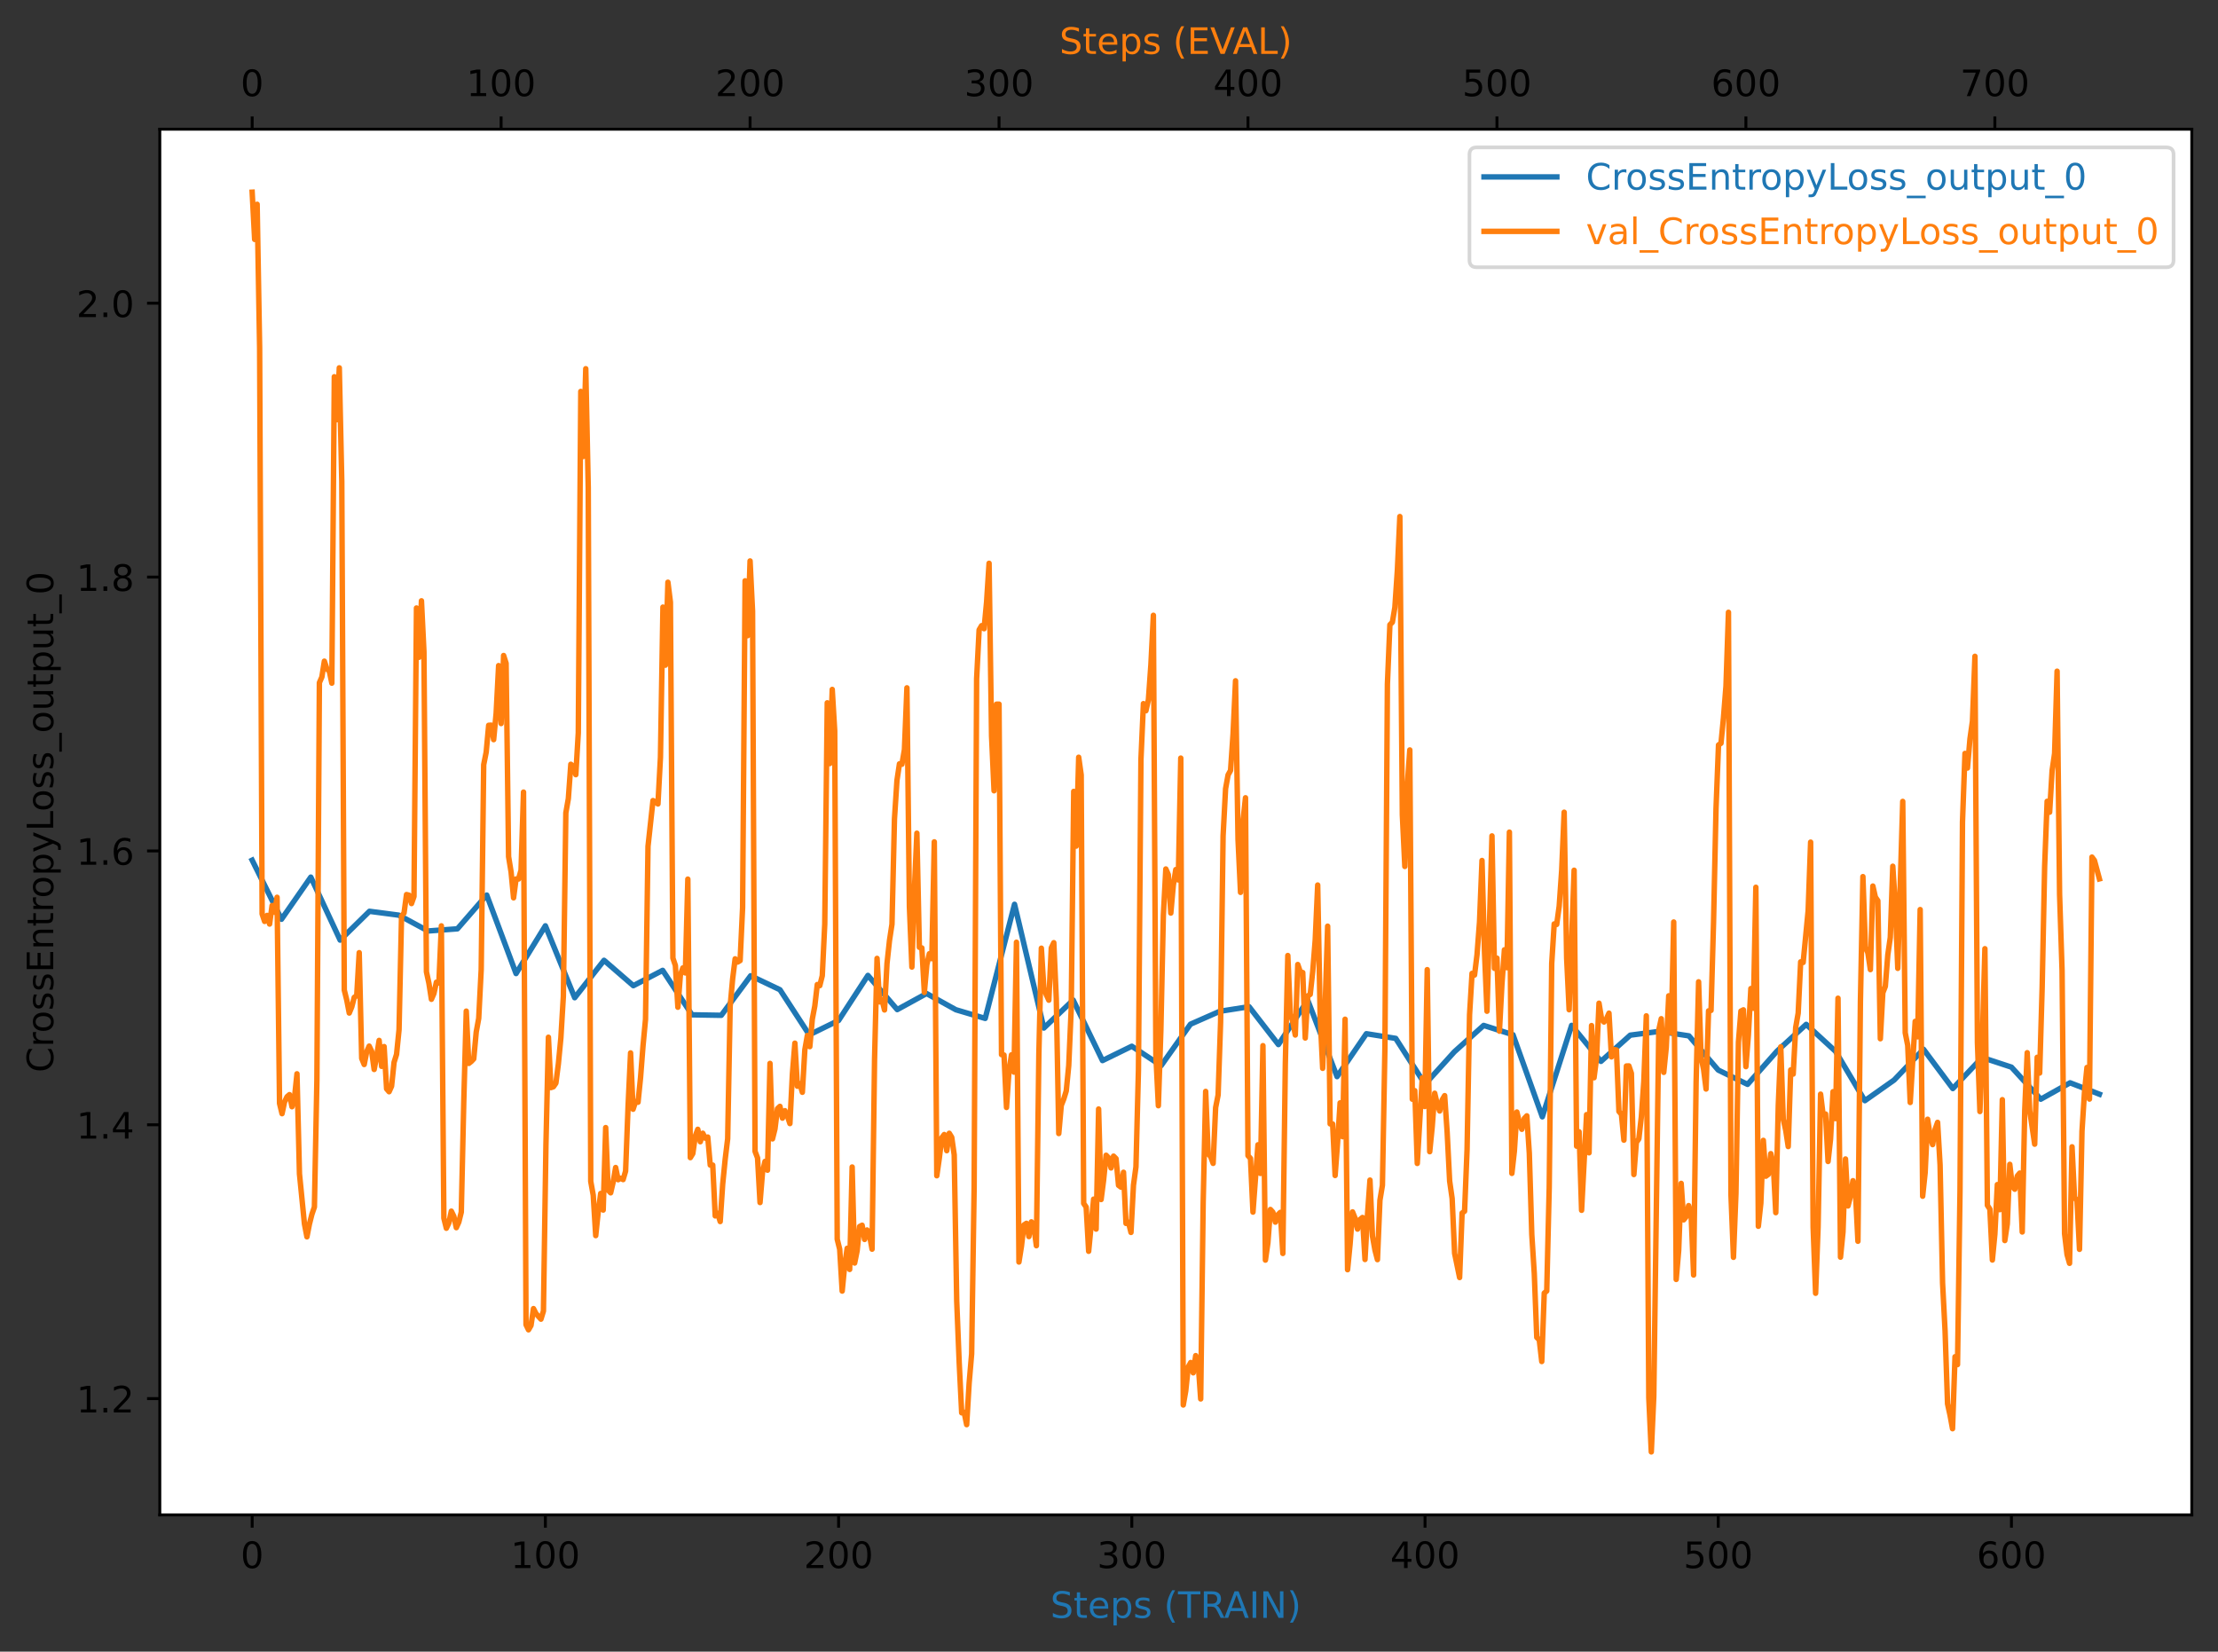 <?xml version="1.0" encoding="utf-8" standalone="no"?>
<!DOCTYPE svg PUBLIC "-//W3C//DTD SVG 1.1//EN"
  "http://www.w3.org/Graphics/SVG/1.1/DTD/svg11.dtd">
<!-- Created with matplotlib (https://matplotlib.org/) -->
<svg height="453.553pt" version="1.1" viewBox="0 0 609.083 453.553" width="609.083pt" xmlns="http://www.w3.org/2000/svg" xmlns:xlink="http://www.w3.org/1999/xlink">
 <rect x="0" y="0" width="609.083" height="453.553" fill="#333333" stroke="none"/>
 <defs>
  <style type="text/css">*{stroke-linecap:butt;stroke-linejoin:round;}</style>
 </defs>
 <g id="figure_1">
  <g id="patch_1">
   <path d="M 0 453.553 
L 609.083 453.553 
L 609.083 0 
L 0 0 
z
" style="fill:none;"/>
  </g>
  <g id="axes_1">
   <g id="patch_2">
    <path d="M 43.883 415.997 
L 601.883 415.997 
L 601.883 35.477 
L 43.883 35.477 
z
" style="fill:#ffffff;"/>
   </g>
   <g id="matplotlib.axis_1">
    <g id="ytick_1"/>
    <g id="ytick_2"/>
    <g id="ytick_3"/>
    <g id="ytick_4"/>
    <g id="ytick_5"/>
   </g>
   <g id="matplotlib.axis_2">
    <g id="xtick_1">
     <g id="line2d_1">
      <defs>
       <path d="M 0 0 
L 0 -3.5 
" id="m3ac4cbdebc" style="stroke:#000000;stroke-width:0.8;"/>
      </defs>
      <g>
       <use style="stroke:#000000;stroke-width:0.8;" x="69.246" xlink:href="#m3ac4cbdebc" y="35.477"/>
      </g>
     </g>
     <g id="text_1">
      <!-- 0 -->
      <g transform="translate(66.065 26.397)scale(0.1 -0.1)">
       <defs>
        <path d="M 31.781 66.406 
Q 24.172 66.406 20.328 58.906 
Q 16.5 51.422 16.5 36.375 
Q 16.5 21.391 20.328 13.891 
Q 24.172 6.391 31.781 6.391 
Q 39.453 6.391 43.281 13.891 
Q 47.125 21.391 47.125 36.375 
Q 47.125 51.422 43.281 58.906 
Q 39.453 66.406 31.781 66.406 
z
M 31.781 74.219 
Q 44.047 74.219 50.516 64.516 
Q 56.984 54.828 56.984 36.375 
Q 56.984 17.969 50.516 8.266 
Q 44.047 -1.422 31.781 -1.422 
Q 19.531 -1.422 13.062 8.266 
Q 6.594 17.969 6.594 36.375 
Q 6.594 54.828 13.062 64.516 
Q 19.531 74.219 31.781 74.219 
z
" id="DejaVuSans-48"/>
       </defs>
       <use xlink:href="#DejaVuSans-48"/>
      </g>
     </g>
    </g>
    <g id="xtick_2">
     <g id="line2d_2">
      <g>
       <use style="stroke:#000000;stroke-width:0.8;" x="137.612" xlink:href="#m3ac4cbdebc" y="35.477"/>
      </g>
     </g>
     <g id="text_2">
      <!-- 100 -->
      <g transform="translate(128.068 26.397)scale(0.1 -0.1)">
       <defs>
        <path d="M 12.406 8.297 
L 28.516 8.297 
L 28.516 63.922 
L 10.984 60.406 
L 10.984 69.391 
L 28.422 72.906 
L 38.281 72.906 
L 38.281 8.297 
L 54.391 8.297 
L 54.391 0 
L 12.406 0 
z
" id="DejaVuSans-49"/>
       </defs>
       <use xlink:href="#DejaVuSans-49"/>
       <use x="63.623" xlink:href="#DejaVuSans-48"/>
       <use x="127.246" xlink:href="#DejaVuSans-48"/>
      </g>
     </g>
    </g>
    <g id="xtick_3">
     <g id="line2d_3">
      <g>
       <use style="stroke:#000000;stroke-width:0.8;" x="205.978" xlink:href="#m3ac4cbdebc" y="35.477"/>
      </g>
     </g>
     <g id="text_3">
      <!-- 200 -->
      <g transform="translate(196.434 26.397)scale(0.1 -0.1)">
       <defs>
        <path d="M 19.188 8.297 
L 53.609 8.297 
L 53.609 0 
L 7.328 0 
L 7.328 8.297 
Q 12.938 14.109 22.625 23.891 
Q 32.328 33.688 34.812 36.531 
Q 39.547 41.844 41.422 45.531 
Q 43.312 49.219 43.312 52.781 
Q 43.312 58.594 39.234 62.25 
Q 35.156 65.922 28.609 65.922 
Q 23.969 65.922 18.812 64.312 
Q 13.672 62.703 7.812 59.422 
L 7.812 69.391 
Q 13.766 71.781 18.938 73 
Q 24.125 74.219 28.422 74.219 
Q 39.75 74.219 46.484 68.547 
Q 53.219 62.891 53.219 53.422 
Q 53.219 48.922 51.531 44.891 
Q 49.859 40.875 45.406 35.406 
Q 44.188 33.984 37.641 27.219 
Q 31.109 20.453 19.188 8.297 
z
" id="DejaVuSans-50"/>
       </defs>
       <use xlink:href="#DejaVuSans-50"/>
       <use x="63.623" xlink:href="#DejaVuSans-48"/>
       <use x="127.246" xlink:href="#DejaVuSans-48"/>
      </g>
     </g>
    </g>
    <g id="xtick_4">
     <g id="line2d_4">
      <g>
       <use style="stroke:#000000;stroke-width:0.8;" x="274.343" xlink:href="#m3ac4cbdebc" y="35.477"/>
      </g>
     </g>
     <g id="text_4">
      <!-- 300 -->
      <g transform="translate(264.799 26.397)scale(0.1 -0.1)">
       <defs>
        <path d="M 40.578 39.312 
Q 47.656 37.797 51.625 33 
Q 55.609 28.219 55.609 21.188 
Q 55.609 10.406 48.188 4.484 
Q 40.766 -1.422 27.094 -1.422 
Q 22.516 -1.422 17.656 -0.516 
Q 12.797 0.391 7.625 2.203 
L 7.625 11.719 
Q 11.719 9.328 16.594 8.109 
Q 21.484 6.891 26.812 6.891 
Q 36.078 6.891 40.938 10.547 
Q 45.797 14.203 45.797 21.188 
Q 45.797 27.641 41.281 31.266 
Q 36.766 34.906 28.719 34.906 
L 20.219 34.906 
L 20.219 43.016 
L 29.109 43.016 
Q 36.375 43.016 40.234 45.922 
Q 44.094 48.828 44.094 54.297 
Q 44.094 59.906 40.109 62.906 
Q 36.141 65.922 28.719 65.922 
Q 24.656 65.922 20.016 65.031 
Q 15.375 64.156 9.812 62.312 
L 9.812 71.094 
Q 15.438 72.656 20.344 73.438 
Q 25.25 74.219 29.594 74.219 
Q 40.828 74.219 47.359 69.109 
Q 53.906 64.016 53.906 55.328 
Q 53.906 49.266 50.438 45.094 
Q 46.969 40.922 40.578 39.312 
z
" id="DejaVuSans-51"/>
       </defs>
       <use xlink:href="#DejaVuSans-51"/>
       <use x="63.623" xlink:href="#DejaVuSans-48"/>
       <use x="127.246" xlink:href="#DejaVuSans-48"/>
      </g>
     </g>
    </g>
    <g id="xtick_5">
     <g id="line2d_5">
      <g>
       <use style="stroke:#000000;stroke-width:0.8;" x="342.709" xlink:href="#m3ac4cbdebc" y="35.477"/>
      </g>
     </g>
     <g id="text_5">
      <!-- 400 -->
      <g transform="translate(333.165 26.397)scale(0.1 -0.1)">
       <defs>
        <path d="M 37.797 64.312 
L 12.891 25.391 
L 37.797 25.391 
z
M 35.203 72.906 
L 47.609 72.906 
L 47.609 25.391 
L 58.016 25.391 
L 58.016 17.188 
L 47.609 17.188 
L 47.609 0 
L 37.797 0 
L 37.797 17.188 
L 4.891 17.188 
L 4.891 26.703 
z
" id="DejaVuSans-52"/>
       </defs>
       <use xlink:href="#DejaVuSans-52"/>
       <use x="63.623" xlink:href="#DejaVuSans-48"/>
       <use x="127.246" xlink:href="#DejaVuSans-48"/>
      </g>
     </g>
    </g>
    <g id="xtick_6">
     <g id="line2d_6">
      <g>
       <use style="stroke:#000000;stroke-width:0.8;" x="411.074" xlink:href="#m3ac4cbdebc" y="35.477"/>
      </g>
     </g>
     <g id="text_6">
      <!-- 500 -->
      <g transform="translate(401.531 26.397)scale(0.1 -0.1)">
       <defs>
        <path d="M 10.797 72.906 
L 49.516 72.906 
L 49.516 64.594 
L 19.828 64.594 
L 19.828 46.734 
Q 21.969 47.469 24.109 47.828 
Q 26.266 48.188 28.422 48.188 
Q 40.625 48.188 47.75 41.5 
Q 54.891 34.812 54.891 23.391 
Q 54.891 11.625 47.562 5.094 
Q 40.234 -1.422 26.906 -1.422 
Q 22.312 -1.422 17.547 -0.641 
Q 12.797 0.141 7.719 1.703 
L 7.719 11.625 
Q 12.109 9.234 16.797 8.062 
Q 21.484 6.891 26.703 6.891 
Q 35.156 6.891 40.078 11.328 
Q 45.016 15.766 45.016 23.391 
Q 45.016 31 40.078 35.438 
Q 35.156 39.891 26.703 39.891 
Q 22.75 39.891 18.812 39.016 
Q 14.891 38.141 10.797 36.281 
z
" id="DejaVuSans-53"/>
       </defs>
       <use xlink:href="#DejaVuSans-53"/>
       <use x="63.623" xlink:href="#DejaVuSans-48"/>
       <use x="127.246" xlink:href="#DejaVuSans-48"/>
      </g>
     </g>
    </g>
    <g id="xtick_7">
     <g id="line2d_7">
      <g>
       <use style="stroke:#000000;stroke-width:0.8;" x="479.44" xlink:href="#m3ac4cbdebc" y="35.477"/>
      </g>
     </g>
     <g id="text_7">
      <!-- 600 -->
      <g transform="translate(469.896 26.397)scale(0.1 -0.1)">
       <defs>
        <path d="M 33.016 40.375 
Q 26.375 40.375 22.484 35.828 
Q 18.609 31.297 18.609 23.391 
Q 18.609 15.531 22.484 10.953 
Q 26.375 6.391 33.016 6.391 
Q 39.656 6.391 43.531 10.953 
Q 47.406 15.531 47.406 23.391 
Q 47.406 31.297 43.531 35.828 
Q 39.656 40.375 33.016 40.375 
z
M 52.594 71.297 
L 52.594 62.312 
Q 48.875 64.062 45.094 64.984 
Q 41.312 65.922 37.594 65.922 
Q 27.828 65.922 22.672 59.328 
Q 17.531 52.734 16.797 39.406 
Q 19.672 43.656 24.016 45.922 
Q 28.375 48.188 33.594 48.188 
Q 44.578 48.188 50.953 41.516 
Q 57.328 34.859 57.328 23.391 
Q 57.328 12.156 50.688 5.359 
Q 44.047 -1.422 33.016 -1.422 
Q 20.359 -1.422 13.672 8.266 
Q 6.984 17.969 6.984 36.375 
Q 6.984 53.656 15.188 63.938 
Q 23.391 74.219 37.203 74.219 
Q 40.922 74.219 44.703 73.484 
Q 48.484 72.75 52.594 71.297 
z
" id="DejaVuSans-54"/>
       </defs>
       <use xlink:href="#DejaVuSans-54"/>
       <use x="63.623" xlink:href="#DejaVuSans-48"/>
       <use x="127.246" xlink:href="#DejaVuSans-48"/>
      </g>
     </g>
    </g>
    <g id="xtick_8">
     <g id="line2d_8">
      <g>
       <use style="stroke:#000000;stroke-width:0.8;" x="547.806" xlink:href="#m3ac4cbdebc" y="35.477"/>
      </g>
     </g>
     <g id="text_8">
      <!-- 700 -->
      <g transform="translate(538.262 26.397)scale(0.1 -0.1)">
       <defs>
        <path d="M 8.203 72.906 
L 55.078 72.906 
L 55.078 68.703 
L 28.609 0 
L 18.312 0 
L 43.219 64.594 
L 8.203 64.594 
z
" id="DejaVuSans-55"/>
       </defs>
       <use xlink:href="#DejaVuSans-55"/>
       <use x="63.623" xlink:href="#DejaVuSans-48"/>
       <use x="127.246" xlink:href="#DejaVuSans-48"/>
      </g>
     </g>
    </g>
    <g id="text_9">
     <!-- Steps (EVAL) -->
     <g style="fill:#ff7f0e;" transform="translate(290.935 14.798)scale(0.1 -0.1)">
      <defs>
       <path d="M 53.516 70.516 
L 53.516 60.891 
Q 47.906 63.578 42.922 64.891 
Q 37.938 66.219 33.297 66.219 
Q 25.25 66.219 20.875 63.094 
Q 16.5 59.969 16.5 54.203 
Q 16.5 49.359 19.406 46.891 
Q 22.312 44.438 30.422 42.922 
L 36.375 41.703 
Q 47.406 39.594 52.656 34.297 
Q 57.906 29 57.906 20.125 
Q 57.906 9.516 50.797 4.047 
Q 43.703 -1.422 29.984 -1.422 
Q 24.812 -1.422 18.969 -0.25 
Q 13.141 0.922 6.891 3.219 
L 6.891 13.375 
Q 12.891 10.016 18.656 8.297 
Q 24.422 6.594 29.984 6.594 
Q 38.422 6.594 43.016 9.906 
Q 47.609 13.234 47.609 19.391 
Q 47.609 24.75 44.312 27.781 
Q 41.016 30.812 33.5 32.328 
L 27.484 33.5 
Q 16.453 35.688 11.516 40.375 
Q 6.594 45.062 6.594 53.422 
Q 6.594 63.094 13.406 68.656 
Q 20.219 74.219 32.172 74.219 
Q 37.312 74.219 42.625 73.281 
Q 47.953 72.359 53.516 70.516 
z
" id="DejaVuSans-83"/>
       <path d="M 18.312 70.219 
L 18.312 54.688 
L 36.812 54.688 
L 36.812 47.703 
L 18.312 47.703 
L 18.312 18.016 
Q 18.312 11.328 20.141 9.422 
Q 21.969 7.516 27.594 7.516 
L 36.812 7.516 
L 36.812 0 
L 27.594 0 
Q 17.188 0 13.234 3.875 
Q 9.281 7.766 9.281 18.016 
L 9.281 47.703 
L 2.688 47.703 
L 2.688 54.688 
L 9.281 54.688 
L 9.281 70.219 
z
" id="DejaVuSans-116"/>
       <path d="M 56.203 29.594 
L 56.203 25.203 
L 14.891 25.203 
Q 15.484 15.922 20.484 11.062 
Q 25.484 6.203 34.422 6.203 
Q 39.594 6.203 44.453 7.469 
Q 49.312 8.734 54.109 11.281 
L 54.109 2.781 
Q 49.266 0.734 44.188 -0.344 
Q 39.109 -1.422 33.891 -1.422 
Q 20.797 -1.422 13.156 6.188 
Q 5.516 13.812 5.516 26.812 
Q 5.516 40.234 12.766 48.109 
Q 20.016 56 32.328 56 
Q 43.359 56 49.781 48.891 
Q 56.203 41.797 56.203 29.594 
z
M 47.219 32.234 
Q 47.125 39.594 43.094 43.984 
Q 39.062 48.391 32.422 48.391 
Q 24.906 48.391 20.391 44.141 
Q 15.875 39.891 15.188 32.172 
z
" id="DejaVuSans-101"/>
       <path d="M 18.109 8.203 
L 18.109 -20.797 
L 9.078 -20.797 
L 9.078 54.688 
L 18.109 54.688 
L 18.109 46.391 
Q 20.953 51.266 25.266 53.625 
Q 29.594 56 35.594 56 
Q 45.562 56 51.781 48.094 
Q 58.016 40.188 58.016 27.297 
Q 58.016 14.406 51.781 6.484 
Q 45.562 -1.422 35.594 -1.422 
Q 29.594 -1.422 25.266 0.953 
Q 20.953 3.328 18.109 8.203 
z
M 48.688 27.297 
Q 48.688 37.203 44.609 42.844 
Q 40.531 48.484 33.406 48.484 
Q 26.266 48.484 22.188 42.844 
Q 18.109 37.203 18.109 27.297 
Q 18.109 17.391 22.188 11.75 
Q 26.266 6.109 33.406 6.109 
Q 40.531 6.109 44.609 11.75 
Q 48.688 17.391 48.688 27.297 
z
" id="DejaVuSans-112"/>
       <path d="M 44.281 53.078 
L 44.281 44.578 
Q 40.484 46.531 36.375 47.5 
Q 32.281 48.484 27.875 48.484 
Q 21.188 48.484 17.844 46.438 
Q 14.5 44.391 14.5 40.281 
Q 14.5 37.156 16.891 35.375 
Q 19.281 33.594 26.516 31.984 
L 29.594 31.297 
Q 39.156 29.25 43.188 25.516 
Q 47.219 21.781 47.219 15.094 
Q 47.219 7.469 41.188 3.016 
Q 35.156 -1.422 24.609 -1.422 
Q 20.219 -1.422 15.453 -0.562 
Q 10.688 0.297 5.422 2 
L 5.422 11.281 
Q 10.406 8.688 15.234 7.391 
Q 20.062 6.109 24.812 6.109 
Q 31.156 6.109 34.562 8.281 
Q 37.984 10.453 37.984 14.406 
Q 37.984 18.062 35.516 20.016 
Q 33.062 21.969 24.703 23.781 
L 21.578 24.516 
Q 13.234 26.266 9.516 29.906 
Q 5.812 33.547 5.812 39.891 
Q 5.812 47.609 11.281 51.797 
Q 16.75 56 26.812 56 
Q 31.781 56 36.172 55.266 
Q 40.578 54.547 44.281 53.078 
z
" id="DejaVuSans-115"/>
       <path id="DejaVuSans-32"/>
       <path d="M 31 75.875 
Q 24.469 64.656 21.281 53.656 
Q 18.109 42.672 18.109 31.391 
Q 18.109 20.125 21.312 9.062 
Q 24.516 -2 31 -13.188 
L 23.188 -13.188 
Q 15.875 -1.703 12.234 9.375 
Q 8.594 20.453 8.594 31.391 
Q 8.594 42.281 12.203 53.312 
Q 15.828 64.359 23.188 75.875 
z
" id="DejaVuSans-40"/>
       <path d="M 9.812 72.906 
L 55.906 72.906 
L 55.906 64.594 
L 19.672 64.594 
L 19.672 43.016 
L 54.391 43.016 
L 54.391 34.719 
L 19.672 34.719 
L 19.672 8.297 
L 56.781 8.297 
L 56.781 0 
L 9.812 0 
z
" id="DejaVuSans-69"/>
       <path d="M 28.609 0 
L 0.781 72.906 
L 11.078 72.906 
L 34.188 11.531 
L 57.328 72.906 
L 67.578 72.906 
L 39.797 0 
z
" id="DejaVuSans-86"/>
       <path d="M 34.188 63.188 
L 20.797 26.906 
L 47.609 26.906 
z
M 28.609 72.906 
L 39.797 72.906 
L 67.578 0 
L 57.328 0 
L 50.688 18.703 
L 17.828 18.703 
L 11.188 0 
L 0.781 0 
z
" id="DejaVuSans-65"/>
       <path d="M 9.812 72.906 
L 19.672 72.906 
L 19.672 8.297 
L 55.172 8.297 
L 55.172 0 
L 9.812 0 
z
" id="DejaVuSans-76"/>
       <path d="M 8.016 75.875 
L 15.828 75.875 
Q 23.141 64.359 26.781 53.312 
Q 30.422 42.281 30.422 31.391 
Q 30.422 20.453 26.781 9.375 
Q 23.141 -1.703 15.828 -13.188 
L 8.016 -13.188 
Q 14.5 -2 17.703 9.062 
Q 20.906 20.125 20.906 31.391 
Q 20.906 42.672 17.703 53.656 
Q 14.5 64.656 8.016 75.875 
z
" id="DejaVuSans-41"/>
      </defs>
      <use xlink:href="#DejaVuSans-83"/>
      <use x="63.477" xlink:href="#DejaVuSans-116"/>
      <use x="102.686" xlink:href="#DejaVuSans-101"/>
      <use x="164.209" xlink:href="#DejaVuSans-112"/>
      <use x="227.686" xlink:href="#DejaVuSans-115"/>
      <use x="279.785" xlink:href="#DejaVuSans-32"/>
      <use x="311.572" xlink:href="#DejaVuSans-40"/>
      <use x="350.586" xlink:href="#DejaVuSans-69"/>
      <use x="413.77" xlink:href="#DejaVuSans-86"/>
      <use x="475.803" xlink:href="#DejaVuSans-65"/>
      <use x="544.211" xlink:href="#DejaVuSans-76"/>
      <use x="599.924" xlink:href="#DejaVuSans-41"/>
     </g>
    </g>
   </g>
   <g id="matplotlib.axis_3">
    <g id="xtick_9">
     <g id="line2d_9">
      <defs>
       <path d="M 0 0 
L 0 3.5 
" id="m57cd76cbbf" style="stroke:#000000;stroke-width:0.8;"/>
      </defs>
      <g>
       <use style="stroke:#000000;stroke-width:0.8;" x="69.246" xlink:href="#m57cd76cbbf" y="415.997"/>
      </g>
     </g>
     <g id="text_10">
      <!-- 0 -->
      <g transform="translate(66.065 430.595)scale(0.1 -0.1)">
       <use xlink:href="#DejaVuSans-48"/>
      </g>
     </g>
    </g>
    <g id="xtick_10">
     <g id="line2d_10">
      <g>
       <use style="stroke:#000000;stroke-width:0.8;" x="149.766" xlink:href="#m57cd76cbbf" y="415.997"/>
      </g>
     </g>
     <g id="text_11">
      <!-- 100 -->
      <g transform="translate(140.222 430.595)scale(0.1 -0.1)">
       <use xlink:href="#DejaVuSans-49"/>
       <use x="63.623" xlink:href="#DejaVuSans-48"/>
       <use x="127.246" xlink:href="#DejaVuSans-48"/>
      </g>
     </g>
    </g>
    <g id="xtick_11">
     <g id="line2d_11">
      <g>
       <use style="stroke:#000000;stroke-width:0.8;" x="230.285" xlink:href="#m57cd76cbbf" y="415.997"/>
      </g>
     </g>
     <g id="text_12">
      <!-- 200 -->
      <g transform="translate(220.742 430.595)scale(0.1 -0.1)">
       <use xlink:href="#DejaVuSans-50"/>
       <use x="63.623" xlink:href="#DejaVuSans-48"/>
       <use x="127.246" xlink:href="#DejaVuSans-48"/>
      </g>
     </g>
    </g>
    <g id="xtick_12">
     <g id="line2d_12">
      <g>
       <use style="stroke:#000000;stroke-width:0.8;" x="310.805" xlink:href="#m57cd76cbbf" y="415.997"/>
      </g>
     </g>
     <g id="text_13">
      <!-- 300 -->
      <g transform="translate(301.261 430.595)scale(0.1 -0.1)">
       <use xlink:href="#DejaVuSans-51"/>
       <use x="63.623" xlink:href="#DejaVuSans-48"/>
       <use x="127.246" xlink:href="#DejaVuSans-48"/>
      </g>
     </g>
    </g>
    <g id="xtick_13">
     <g id="line2d_13">
      <g>
       <use style="stroke:#000000;stroke-width:0.8;" x="391.324" xlink:href="#m57cd76cbbf" y="415.997"/>
      </g>
     </g>
     <g id="text_14">
      <!-- 400 -->
      <g transform="translate(381.781 430.595)scale(0.1 -0.1)">
       <use xlink:href="#DejaVuSans-52"/>
       <use x="63.623" xlink:href="#DejaVuSans-48"/>
       <use x="127.246" xlink:href="#DejaVuSans-48"/>
      </g>
     </g>
    </g>
    <g id="xtick_14">
     <g id="line2d_14">
      <g>
       <use style="stroke:#000000;stroke-width:0.8;" x="471.844" xlink:href="#m57cd76cbbf" y="415.997"/>
      </g>
     </g>
     <g id="text_15">
      <!-- 500 -->
      <g transform="translate(462.3 430.595)scale(0.1 -0.1)">
       <use xlink:href="#DejaVuSans-53"/>
       <use x="63.623" xlink:href="#DejaVuSans-48"/>
       <use x="127.246" xlink:href="#DejaVuSans-48"/>
      </g>
     </g>
    </g>
    <g id="xtick_15">
     <g id="line2d_15">
      <g>
       <use style="stroke:#000000;stroke-width:0.8;" x="552.363" xlink:href="#m57cd76cbbf" y="415.997"/>
      </g>
     </g>
     <g id="text_16">
      <!-- 600 -->
      <g transform="translate(542.82 430.595)scale(0.1 -0.1)">
       <use xlink:href="#DejaVuSans-54"/>
       <use x="63.623" xlink:href="#DejaVuSans-48"/>
       <use x="127.246" xlink:href="#DejaVuSans-48"/>
      </g>
     </g>
    </g>
    <g id="text_17">
     <!-- Steps (TRAIN) -->
     <g style="fill:#1f77b4;" transform="translate(288.438 444.273)scale(0.1 -0.1)">
      <defs>
       <path d="M -0.297 72.906 
L 61.375 72.906 
L 61.375 64.594 
L 35.5 64.594 
L 35.5 0 
L 25.594 0 
L 25.594 64.594 
L -0.297 64.594 
z
" id="DejaVuSans-84"/>
       <path d="M 44.391 34.188 
Q 47.562 33.109 50.562 29.594 
Q 53.562 26.078 56.594 19.922 
L 66.609 0 
L 56 0 
L 46.688 18.703 
Q 43.062 26.031 39.672 28.422 
Q 36.281 30.812 30.422 30.812 
L 19.672 30.812 
L 19.672 0 
L 9.812 0 
L 9.812 72.906 
L 32.078 72.906 
Q 44.578 72.906 50.734 67.672 
Q 56.891 62.453 56.891 51.906 
Q 56.891 45.016 53.688 40.469 
Q 50.484 35.938 44.391 34.188 
z
M 19.672 64.797 
L 19.672 38.922 
L 32.078 38.922 
Q 39.203 38.922 42.844 42.219 
Q 46.484 45.516 46.484 51.906 
Q 46.484 58.297 42.844 61.547 
Q 39.203 64.797 32.078 64.797 
z
" id="DejaVuSans-82"/>
       <path d="M 9.812 72.906 
L 19.672 72.906 
L 19.672 0 
L 9.812 0 
z
" id="DejaVuSans-73"/>
       <path d="M 9.812 72.906 
L 23.094 72.906 
L 55.422 11.922 
L 55.422 72.906 
L 64.984 72.906 
L 64.984 0 
L 51.703 0 
L 19.391 60.984 
L 19.391 0 
L 9.812 0 
z
" id="DejaVuSans-78"/>
      </defs>
      <use xlink:href="#DejaVuSans-83"/>
      <use x="63.477" xlink:href="#DejaVuSans-116"/>
      <use x="102.686" xlink:href="#DejaVuSans-101"/>
      <use x="164.209" xlink:href="#DejaVuSans-112"/>
      <use x="227.686" xlink:href="#DejaVuSans-115"/>
      <use x="279.785" xlink:href="#DejaVuSans-32"/>
      <use x="311.572" xlink:href="#DejaVuSans-40"/>
      <use x="350.586" xlink:href="#DejaVuSans-84"/>
      <use x="411.67" xlink:href="#DejaVuSans-82"/>
      <use x="477.152" xlink:href="#DejaVuSans-65"/>
      <use x="545.561" xlink:href="#DejaVuSans-73"/>
      <use x="575.053" xlink:href="#DejaVuSans-78"/>
      <use x="649.857" xlink:href="#DejaVuSans-41"/>
     </g>
    </g>
   </g>
   <g id="matplotlib.axis_4">
    <g id="ytick_6">
     <g id="line2d_16">
      <defs>
       <path d="M 0 0 
L -3.5 0 
" id="m1844d755fa" style="stroke:#000000;stroke-width:0.8;"/>
      </defs>
      <g>
       <use style="stroke:#000000;stroke-width:0.8;" x="43.883" xlink:href="#m1844d755fa" y="384.064"/>
      </g>
     </g>
     <g id="text_18">
      <!-- 1.2 -->
      <g transform="translate(20.98 387.863)scale(0.1 -0.1)">
       <defs>
        <path d="M 10.688 12.406 
L 21 12.406 
L 21 0 
L 10.688 0 
z
" id="DejaVuSans-46"/>
       </defs>
       <use xlink:href="#DejaVuSans-49"/>
       <use x="63.623" xlink:href="#DejaVuSans-46"/>
       <use x="95.41" xlink:href="#DejaVuSans-50"/>
      </g>
     </g>
    </g>
    <g id="ytick_7">
     <g id="line2d_17">
      <g>
       <use style="stroke:#000000;stroke-width:0.8;" x="43.883" xlink:href="#m1844d755fa" y="308.865"/>
      </g>
     </g>
     <g id="text_19">
      <!-- 1.4 -->
      <g transform="translate(20.98 312.664)scale(0.1 -0.1)">
       <use xlink:href="#DejaVuSans-49"/>
       <use x="63.623" xlink:href="#DejaVuSans-46"/>
       <use x="95.41" xlink:href="#DejaVuSans-52"/>
      </g>
     </g>
    </g>
    <g id="ytick_8">
     <g id="line2d_18">
      <g>
       <use style="stroke:#000000;stroke-width:0.8;" x="43.883" xlink:href="#m1844d755fa" y="233.666"/>
      </g>
     </g>
     <g id="text_20">
      <!-- 1.6 -->
      <g transform="translate(20.98 237.465)scale(0.1 -0.1)">
       <use xlink:href="#DejaVuSans-49"/>
       <use x="63.623" xlink:href="#DejaVuSans-46"/>
       <use x="95.41" xlink:href="#DejaVuSans-54"/>
      </g>
     </g>
    </g>
    <g id="ytick_9">
     <g id="line2d_19">
      <g>
       <use style="stroke:#000000;stroke-width:0.8;" x="43.883" xlink:href="#m1844d755fa" y="158.467"/>
      </g>
     </g>
     <g id="text_21">
      <!-- 1.8 -->
      <g transform="translate(20.98 162.266)scale(0.1 -0.1)">
       <defs>
        <path d="M 31.781 34.625 
Q 24.75 34.625 20.719 30.859 
Q 16.703 27.094 16.703 20.516 
Q 16.703 13.922 20.719 10.156 
Q 24.75 6.391 31.781 6.391 
Q 38.812 6.391 42.859 10.172 
Q 46.922 13.969 46.922 20.516 
Q 46.922 27.094 42.891 30.859 
Q 38.875 34.625 31.781 34.625 
z
M 21.922 38.812 
Q 15.578 40.375 12.031 44.719 
Q 8.5 49.078 8.5 55.328 
Q 8.5 64.062 14.719 69.141 
Q 20.953 74.219 31.781 74.219 
Q 42.672 74.219 48.875 69.141 
Q 55.078 64.062 55.078 55.328 
Q 55.078 49.078 51.531 44.719 
Q 48 40.375 41.703 38.812 
Q 48.828 37.156 52.797 32.312 
Q 56.781 27.484 56.781 20.516 
Q 56.781 9.906 50.312 4.234 
Q 43.844 -1.422 31.781 -1.422 
Q 19.734 -1.422 13.25 4.234 
Q 6.781 9.906 6.781 20.516 
Q 6.781 27.484 10.781 32.312 
Q 14.797 37.156 21.922 38.812 
z
M 18.312 54.391 
Q 18.312 48.734 21.844 45.562 
Q 25.391 42.391 31.781 42.391 
Q 38.141 42.391 41.719 45.562 
Q 45.312 48.734 45.312 54.391 
Q 45.312 60.062 41.719 63.234 
Q 38.141 66.406 31.781 66.406 
Q 25.391 66.406 21.844 63.234 
Q 18.312 60.062 18.312 54.391 
z
" id="DejaVuSans-56"/>
       </defs>
       <use xlink:href="#DejaVuSans-49"/>
       <use x="63.623" xlink:href="#DejaVuSans-46"/>
       <use x="95.41" xlink:href="#DejaVuSans-56"/>
      </g>
     </g>
    </g>
    <g id="ytick_10">
     <g id="line2d_20">
      <g>
       <use style="stroke:#000000;stroke-width:0.8;" x="43.883" xlink:href="#m1844d755fa" y="83.268"/>
      </g>
     </g>
     <g id="text_22">
      <!-- 2.0 -->
      <g transform="translate(20.98 87.067)scale(0.1 -0.1)">
       <use xlink:href="#DejaVuSans-50"/>
       <use x="63.623" xlink:href="#DejaVuSans-46"/>
       <use x="95.41" xlink:href="#DejaVuSans-48"/>
      </g>
     </g>
    </g>
    <g id="text_23">
     <!-- CrossEntropyLoss_output_0 -->
     <g transform="translate(14.622 294.504)rotate(-90)scale(0.1 -0.1)">
      <defs>
       <path d="M 64.406 67.281 
L 64.406 56.891 
Q 59.422 61.531 53.781 63.812 
Q 48.141 66.109 41.797 66.109 
Q 29.297 66.109 22.656 58.469 
Q 16.016 50.828 16.016 36.375 
Q 16.016 21.969 22.656 14.328 
Q 29.297 6.688 41.797 6.688 
Q 48.141 6.688 53.781 8.984 
Q 59.422 11.281 64.406 15.922 
L 64.406 5.609 
Q 59.234 2.094 53.438 0.328 
Q 47.656 -1.422 41.219 -1.422 
Q 24.656 -1.422 15.125 8.703 
Q 5.609 18.844 5.609 36.375 
Q 5.609 53.953 15.125 64.078 
Q 24.656 74.219 41.219 74.219 
Q 47.75 74.219 53.531 72.484 
Q 59.328 70.75 64.406 67.281 
z
" id="DejaVuSans-67"/>
       <path d="M 41.109 46.297 
Q 39.594 47.172 37.812 47.578 
Q 36.031 48 33.891 48 
Q 26.266 48 22.188 43.047 
Q 18.109 38.094 18.109 28.812 
L 18.109 0 
L 9.078 0 
L 9.078 54.688 
L 18.109 54.688 
L 18.109 46.188 
Q 20.953 51.172 25.484 53.578 
Q 30.031 56 36.531 56 
Q 37.453 56 38.578 55.875 
Q 39.703 55.766 41.062 55.516 
z
" id="DejaVuSans-114"/>
       <path d="M 30.609 48.391 
Q 23.391 48.391 19.188 42.75 
Q 14.984 37.109 14.984 27.297 
Q 14.984 17.484 19.156 11.844 
Q 23.344 6.203 30.609 6.203 
Q 37.797 6.203 41.984 11.859 
Q 46.188 17.531 46.188 27.297 
Q 46.188 37.016 41.984 42.703 
Q 37.797 48.391 30.609 48.391 
z
M 30.609 56 
Q 42.328 56 49.016 48.375 
Q 55.719 40.766 55.719 27.297 
Q 55.719 13.875 49.016 6.219 
Q 42.328 -1.422 30.609 -1.422 
Q 18.844 -1.422 12.172 6.219 
Q 5.516 13.875 5.516 27.297 
Q 5.516 40.766 12.172 48.375 
Q 18.844 56 30.609 56 
z
" id="DejaVuSans-111"/>
       <path d="M 54.891 33.016 
L 54.891 0 
L 45.906 0 
L 45.906 32.719 
Q 45.906 40.484 42.875 44.328 
Q 39.844 48.188 33.797 48.188 
Q 26.516 48.188 22.312 43.547 
Q 18.109 38.922 18.109 30.906 
L 18.109 0 
L 9.078 0 
L 9.078 54.688 
L 18.109 54.688 
L 18.109 46.188 
Q 21.344 51.125 25.703 53.562 
Q 30.078 56 35.797 56 
Q 45.219 56 50.047 50.172 
Q 54.891 44.344 54.891 33.016 
z
" id="DejaVuSans-110"/>
       <path d="M 32.172 -5.078 
Q 28.375 -14.844 24.75 -17.812 
Q 21.141 -20.797 15.094 -20.797 
L 7.906 -20.797 
L 7.906 -13.281 
L 13.188 -13.281 
Q 16.891 -13.281 18.938 -11.516 
Q 21 -9.766 23.484 -3.219 
L 25.094 0.875 
L 2.984 54.688 
L 12.5 54.688 
L 29.594 11.922 
L 46.688 54.688 
L 56.203 54.688 
z
" id="DejaVuSans-121"/>
       <path d="M 50.984 -16.609 
L 50.984 -23.578 
L -0.984 -23.578 
L -0.984 -16.609 
z
" id="DejaVuSans-95"/>
       <path d="M 8.5 21.578 
L 8.5 54.688 
L 17.484 54.688 
L 17.484 21.922 
Q 17.484 14.156 20.5 10.266 
Q 23.531 6.391 29.594 6.391 
Q 36.859 6.391 41.078 11.031 
Q 45.312 15.672 45.312 23.688 
L 45.312 54.688 
L 54.297 54.688 
L 54.297 0 
L 45.312 0 
L 45.312 8.406 
Q 42.047 3.422 37.719 1 
Q 33.406 -1.422 27.688 -1.422 
Q 18.266 -1.422 13.375 4.438 
Q 8.5 10.297 8.5 21.578 
z
M 31.109 56 
z
" id="DejaVuSans-117"/>
      </defs>
      <use xlink:href="#DejaVuSans-67"/>
      <use x="69.824" xlink:href="#DejaVuSans-114"/>
      <use x="108.688" xlink:href="#DejaVuSans-111"/>
      <use x="169.869" xlink:href="#DejaVuSans-115"/>
      <use x="221.969" xlink:href="#DejaVuSans-115"/>
      <use x="274.068" xlink:href="#DejaVuSans-69"/>
      <use x="337.252" xlink:href="#DejaVuSans-110"/>
      <use x="400.631" xlink:href="#DejaVuSans-116"/>
      <use x="439.84" xlink:href="#DejaVuSans-114"/>
      <use x="478.703" xlink:href="#DejaVuSans-111"/>
      <use x="539.885" xlink:href="#DejaVuSans-112"/>
      <use x="603.361" xlink:href="#DejaVuSans-121"/>
      <use x="662.541" xlink:href="#DejaVuSans-76"/>
      <use x="716.504" xlink:href="#DejaVuSans-111"/>
      <use x="777.686" xlink:href="#DejaVuSans-115"/>
      <use x="829.785" xlink:href="#DejaVuSans-115"/>
      <use x="881.885" xlink:href="#DejaVuSans-95"/>
      <use x="931.885" xlink:href="#DejaVuSans-111"/>
      <use x="993.066" xlink:href="#DejaVuSans-117"/>
      <use x="1056.445" xlink:href="#DejaVuSans-116"/>
      <use x="1095.654" xlink:href="#DejaVuSans-112"/>
      <use x="1159.131" xlink:href="#DejaVuSans-117"/>
      <use x="1222.51" xlink:href="#DejaVuSans-116"/>
      <use x="1261.719" xlink:href="#DejaVuSans-95"/>
      <use x="1311.719" xlink:href="#DejaVuSans-48"/>
     </g>
    </g>
   </g>
   <g id="line2d_21">
    <path clip-path="url(#p5c1030c2c4)" d="M 69.246 236.207 
L 77.298 252.432 
L 85.35 240.861 
L 93.402 258.154 
L 101.454 250.246 
L 109.506 251.304 
L 117.558 255.65 
L 125.61 255.059 
L 133.662 245.786 
L 141.714 267.343 
L 149.766 254.23 
L 157.818 273.978 
L 165.87 263.704 
L 173.922 270.671 
L 181.974 266.465 
L 190.026 278.671 
L 198.078 278.807 
L 206.13 267.949 
L 214.182 271.781 
L 222.233 284.17 
L 230.285 280.223 
L 238.337 267.853 
L 246.389 277.238 
L 254.441 272.823 
L 262.493 277.279 
L 270.545 279.661 
L 278.597 248.321 
L 286.649 282.305 
L 294.701 274.613 
L 302.753 291.239 
L 310.805 287.301 
L 318.857 292.624 
L 326.909 281.252 
L 334.961 277.708 
L 343.013 276.444 
L 351.065 286.842 
L 359.117 274.665 
L 367.169 295.648 
L 375.22 283.862 
L 383.272 285.145 
L 391.324 297.729 
L 399.376 288.833 
L 407.428 281.585 
L 415.48 284.142 
L 423.532 306.682 
L 431.584 281.574 
L 439.636 291.456 
L 447.688 284.259 
L 455.74 283.214 
L 463.792 284.454 
L 471.844 293.846 
L 479.896 297.77 
L 487.948 288.682 
L 496 281.298 
L 504.052 288.697 
L 512.104 302.253 
L 520.156 296.573 
L 528.207 288.125 
L 536.259 298.92 
L 544.311 290.388 
L 552.363 293.041 
L 560.415 301.841 
L 568.467 297.341 
L 576.519 300.469 
" style="fill:none;stroke:#1f77b4;stroke-linecap:square;stroke-width:1.5;"/>
   </g>
   <g id="line2d_22">
    <path clip-path="url(#p5c1030c2c4)" d="M 69.246 52.773 
L 69.93 65.749 
L 70.614 56.097 
L 71.297 95.462 
L 71.981 250.977 
L 72.665 253.023 
L 73.348 251.374 
L 74.032 253.751 
L 74.716 248.658 
L 75.399 250.505 
L 76.083 246.396 
L 76.767 303.005 
L 77.45 305.82 
L 78.134 302.614 
L 78.818 301.174 
L 79.501 300.585 
L 80.185 303.911 
L 80.869 301.453 
L 81.552 294.868 
L 82.236 322.32 
L 83.603 336.083 
L 84.287 339.639 
L 84.971 336.146 
L 85.654 333.438 
L 86.338 331.446 
L 87.022 296.644 
L 87.705 187.468 
L 88.389 185.912 
L 89.072 181.557 
L 89.756 183.643 
L 90.44 184.336 
L 91.123 187.596 
L 91.807 103.453 
L 92.491 115.254 
L 93.174 101.008 
L 93.858 132.207 
L 94.542 271.879 
L 95.225 274.637 
L 95.909 278.186 
L 96.593 276.515 
L 97.276 273.877 
L 97.96 273.431 
L 98.644 261.606 
L 99.327 290.649 
L 100.011 292.321 
L 100.695 288.804 
L 101.378 287.262 
L 102.062 288.693 
L 102.746 293.68 
L 103.429 290.03 
L 104.113 285.696 
L 104.797 292.827 
L 105.48 287.387 
L 106.164 298.998 
L 106.848 299.794 
L 107.531 298.273 
L 108.215 291.722 
L 108.898 289.525 
L 109.582 282.751 
L 110.266 251.58 
L 110.949 250.737 
L 111.633 245.648 
L 112.317 245.822 
L 113 248.125 
L 113.684 246.173 
L 114.368 166.954 
L 115.051 180.507 
L 115.735 164.987 
L 116.419 178.941 
L 117.102 266.869 
L 117.786 270.016 
L 118.47 274.412 
L 119.153 272.834 
L 119.837 269.72 
L 120.521 269.938 
L 121.204 254.244 
L 121.888 334.511 
L 122.572 337.282 
L 123.255 335.842 
L 123.939 332.582 
L 124.623 334 
L 125.306 337.125 
L 125.99 335.61 
L 126.674 332.842 
L 127.357 302.483 
L 128.041 277.656 
L 128.725 292.026 
L 129.408 291.491 
L 130.092 290.771 
L 130.775 283.399 
L 131.459 279.649 
L 132.143 266.224 
L 132.826 209.992 
L 133.51 206.561 
L 134.194 199.17 
L 134.877 199.13 
L 135.561 203.11 
L 136.245 195.863 
L 136.928 182.774 
L 137.612 198.691 
L 138.296 180.002 
L 138.979 182.144 
L 139.663 235.239 
L 140.347 239.445 
L 141.03 246.552 
L 141.714 241.37 
L 142.398 241.384 
L 143.081 238.968 
L 143.765 217.511 
L 144.449 363.769 
L 145.132 365.172 
L 145.816 363.986 
L 146.5 359.347 
L 147.183 360.721 
L 148.551 362.248 
L 149.234 360.012 
L 149.918 314.513 
L 150.602 284.824 
L 151.285 298.663 
L 151.969 298.427 
L 152.652 297.442 
L 153.336 292.119 
L 154.02 285.026 
L 154.703 273.586 
L 155.387 223.214 
L 156.071 219.315 
L 156.754 209.872 
L 157.438 210.448 
L 158.122 212.729 
L 158.805 201.235 
L 159.489 107.492 
L 160.173 125.353 
L 160.856 101.253 
L 161.54 133.946 
L 162.224 324.402 
L 162.907 328.207 
L 163.591 339.306 
L 164.275 332.8 
L 164.958 327.725 
L 165.642 332.289 
L 166.326 309.64 
L 167.009 326.811 
L 167.693 327.554 
L 168.377 324.612 
L 169.06 320.605 
L 169.744 323.954 
L 170.428 323.547 
L 171.111 323.92 
L 171.795 321.589 
L 172.478 303.694 
L 173.162 289.133 
L 173.846 304.601 
L 174.529 302.498 
L 175.213 302.677 
L 175.897 295.943 
L 176.58 287.172 
L 177.264 279.934 
L 177.948 232.416 
L 179.315 219.837 
L 179.999 220.222 
L 180.682 220.773 
L 181.366 207.972 
L 182.05 166.71 
L 182.733 182.658 
L 183.417 159.879 
L 184.101 165.352 
L 184.784 263.111 
L 185.468 265.13 
L 186.152 276.587 
L 186.835 267.77 
L 187.519 265.792 
L 188.203 267.176 
L 188.886 241.41 
L 189.57 317.895 
L 190.254 316.78 
L 190.937 311.95 
L 191.621 310.112 
L 192.305 313.528 
L 192.988 311.185 
L 193.672 312.546 
L 194.355 312.231 
L 195.039 319.931 
L 195.723 319.932 
L 196.406 333.892 
L 197.09 333.164 
L 197.774 335.443 
L 198.457 325.18 
L 199.141 318.36 
L 199.825 312.713 
L 200.508 276.301 
L 201.192 268.789 
L 201.876 263.293 
L 202.559 264.19 
L 203.243 263.777 
L 203.927 249.232 
L 204.61 159.49 
L 205.294 174.569 
L 205.978 154.039 
L 206.661 167.849 
L 207.345 316.175 
L 208.029 317.959 
L 208.712 330.227 
L 209.396 321.911 
L 210.08 318.924 
L 210.763 321.34 
L 211.447 292.011 
L 212.131 312.743 
L 212.814 310.001 
L 213.498 304.443 
L 214.182 303.81 
L 214.865 307.046 
L 215.549 304.998 
L 216.232 306.481 
L 216.916 308.539 
L 217.6 294.909 
L 218.283 286.454 
L 218.967 298.287 
L 219.651 297.549 
L 220.334 299.948 
L 221.018 288.257 
L 221.702 284.357 
L 222.385 287.412 
L 223.069 279.851 
L 223.753 276.243 
L 224.436 270.355 
L 225.12 270.663 
L 225.804 267.933 
L 226.487 253.746 
L 227.171 192.994 
L 227.855 209.683 
L 228.538 189.319 
L 229.222 200.726 
L 229.906 340.293 
L 230.589 343.053 
L 231.273 354.535 
L 231.957 347.516 
L 232.64 342.784 
L 233.324 348.593 
L 234.008 320.464 
L 234.691 346.834 
L 235.375 343.473 
L 236.059 336.804 
L 236.742 336.449 
L 237.426 340.356 
L 238.109 337.757 
L 238.793 339.235 
L 239.477 343.028 
L 240.16 290.923 
L 240.844 263.176 
L 241.528 275.123 
L 242.211 274.557 
L 242.895 277.341 
L 243.579 264.572 
L 244.262 258.262 
L 244.946 253.778 
L 245.63 224.869 
L 246.313 214.311 
L 246.997 209.752 
L 247.681 209.862 
L 248.364 205.843 
L 249.048 188.88 
L 249.732 248.954 
L 250.415 265.56 
L 251.099 244.395 
L 251.783 228.793 
L 252.466 260.133 
L 253.15 260.3 
L 253.834 272.512 
L 254.517 264.905 
L 255.201 261.9 
L 255.885 263.262 
L 256.568 231.174 
L 257.252 322.867 
L 257.935 318.097 
L 258.619 312.442 
L 259.303 311.544 
L 259.986 315.982 
L 260.67 311.199 
L 261.354 312.31 
L 262.037 317.142 
L 262.721 357.263 
L 263.405 374.184 
L 264.088 387.965 
L 264.772 387.823 
L 265.456 391.217 
L 266.139 379.798 
L 266.823 371.753 
L 267.507 326.105 
L 268.19 186.397 
L 268.874 172.959 
L 269.558 171.806 
L 270.241 172.649 
L 270.925 165.361 
L 271.609 154.68 
L 272.292 202.118 
L 272.976 217.153 
L 273.66 193.368 
L 274.343 193.362 
L 275.027 289.606 
L 275.711 289.708 
L 276.394 304.115 
L 277.078 294.133 
L 277.762 289.664 
L 278.445 294.41 
L 279.129 258.739 
L 279.812 346.557 
L 280.496 342.256 
L 281.18 336.387 
L 281.863 335.929 
L 282.547 339.569 
L 283.231 335.526 
L 283.914 336.898 
L 284.598 342.077 
L 285.282 289.391 
L 285.965 260.38 
L 286.649 271.307 
L 287.333 273.166 
L 288.016 274.656 
L 288.7 260.288 
L 289.384 258.862 
L 290.067 274.259 
L 290.751 311.276 
L 291.435 303.548 
L 292.118 301.806 
L 292.802 299.571 
L 293.486 292.595 
L 294.169 276.945 
L 294.853 217.323 
L 295.537 232.348 
L 296.22 207.938 
L 296.904 212.809 
L 297.588 330.463 
L 298.271 331.471 
L 298.955 343.609 
L 300.322 329.285 
L 301.006 337.516 
L 301.689 304.537 
L 302.373 329.396 
L 303.057 324.095 
L 303.74 317.233 
L 304.424 317.934 
L 305.108 320.724 
L 305.791 317.476 
L 306.475 318.165 
L 307.159 325.492 
L 307.842 326 
L 308.526 321.907 
L 309.21 335.956 
L 309.893 335.624 
L 310.577 338.429 
L 311.261 325.463 
L 311.944 320.417 
L 312.628 293.855 
L 313.312 208.591 
L 313.995 193.222 
L 314.679 195.176 
L 315.363 192.163 
L 316.046 182.566 
L 316.73 168.961 
L 317.414 289.769 
L 318.097 303.636 
L 318.781 282.961 
L 319.465 251.364 
L 320.148 238.624 
L 320.832 240.198 
L 321.516 250.731 
L 322.199 243.129 
L 322.883 238.79 
L 323.566 241.635 
L 324.25 208.173 
L 324.934 385.815 
L 325.617 381.944 
L 326.301 375.371 
L 326.985 374.148 
L 327.668 376.979 
L 328.352 372.257 
L 329.036 374.416 
L 329.719 384.152 
L 330.403 330.254 
L 331.087 299.703 
L 331.77 316.814 
L 332.454 317.589 
L 333.138 319.469 
L 333.821 304.149 
L 334.505 300.68 
L 335.189 280.697 
L 335.872 229.534 
L 336.556 216.577 
L 337.24 212.801 
L 337.923 211.567 
L 338.607 201.567 
L 339.291 186.95 
L 339.974 230.552 
L 340.658 245.049 
L 341.342 225.411 
L 342.025 219.07 
L 342.709 317.335 
L 343.392 318.101 
L 344.076 332.848 
L 345.443 314.367 
L 346.127 322.233 
L 346.811 287.143 
L 347.494 346.031 
L 348.178 341.269 
L 348.862 332.124 
L 349.545 332.876 
L 350.229 335.608 
L 350.913 333.579 
L 351.596 332.927 
L 352.28 344.204 
L 352.964 292.061 
L 353.647 262.385 
L 354.331 278.409 
L 355.015 280.61 
L 355.698 284.221 
L 356.382 264.856 
L 357.066 266.861 
L 357.749 267.068 
L 358.433 285.04 
L 359.117 273.497 
L 359.8 273.061 
L 360.484 266.794 
L 361.168 258.17 
L 361.851 243.032 
L 362.535 279.261 
L 363.219 293.371 
L 363.902 276.186 
L 364.586 254.332 
L 365.269 308.622 
L 365.953 308.64 
L 366.637 322.796 
L 367.32 313.641 
L 368.004 302.851 
L 368.688 312.147 
L 369.371 279.882 
L 370.055 348.666 
L 370.739 341.692 
L 371.422 332.784 
L 372.106 334.489 
L 372.79 337.521 
L 373.473 334.874 
L 374.157 334.322 
L 374.841 345.86 
L 375.524 333.597 
L 376.208 324.052 
L 376.892 339.437 
L 377.575 343.279 
L 378.259 345.902 
L 378.943 329.591 
L 379.626 325.483 
L 380.31 287.819 
L 380.994 187.877 
L 381.677 171.563 
L 382.361 170.858 
L 383.045 166.782 
L 383.728 156.657 
L 384.412 141.842 
L 385.096 223.728 
L 385.779 237.931 
L 386.463 215.558 
L 387.146 205.936 
L 387.83 301.843 
L 388.514 299.494 
L 389.197 319.485 
L 390.565 295.993 
L 391.248 303.848 
L 391.932 266.268 
L 392.616 316.262 
L 393.299 309.421 
L 393.983 300.203 
L 394.667 303.134 
L 395.35 305.087 
L 396.034 302.034 
L 396.718 300.866 
L 397.401 310.912 
L 398.085 324.313 
L 398.769 329.11 
L 399.452 344.178 
L 400.82 350.819 
L 401.503 333.113 
L 402.187 332.6 
L 402.871 315.646 
L 403.554 278.66 
L 404.238 267.29 
L 404.922 267.749 
L 405.605 262.138 
L 406.289 253.184 
L 406.972 236.293 
L 407.656 261.381 
L 408.34 277.689 
L 409.707 229.541 
L 410.391 265.913 
L 411.074 263.108 
L 411.758 283.165 
L 412.442 270.321 
L 413.125 260.819 
L 413.809 265.734 
L 414.493 228.506 
L 415.176 322.217 
L 415.86 316.102 
L 416.544 305.364 
L 417.227 308.234 
L 417.911 310.109 
L 418.595 307.13 
L 419.278 306.41 
L 419.962 316.678 
L 420.646 339.017 
L 421.329 349.73 
L 422.013 367.253 
L 422.697 367.915 
L 423.38 373.878 
L 424.064 355.091 
L 424.748 354.512 
L 425.431 326.073 
L 426.115 264.599 
L 426.799 253.707 
L 427.482 253.855 
L 428.166 248.85 
L 428.849 239.056 
L 429.533 223.035 
L 430.217 263.139 
L 430.9 277.28 
L 432.268 238.972 
L 432.951 314.743 
L 433.635 310.79 
L 434.319 332.357 
L 435.686 306.082 
L 436.37 316.567 
L 437.053 281.628 
L 437.737 295.958 
L 438.421 290.625 
L 439.104 275.483 
L 439.788 279.706 
L 440.472 280.652 
L 441.155 279.757 
L 441.839 278.217 
L 442.523 290.227 
L 443.206 288.203 
L 443.89 288.332 
L 444.574 305.2 
L 445.257 306.001 
L 445.941 313.091 
L 446.625 292.725 
L 447.308 292.701 
L 447.992 294.738 
L 448.676 322.533 
L 449.359 313.708 
L 450.043 312.732 
L 450.726 306.677 
L 451.41 296.918 
L 452.094 278.954 
L 452.777 383.866 
L 453.461 398.7 
L 454.145 383.444 
L 455.512 282.863 
L 456.196 279.743 
L 456.879 294.48 
L 457.563 287.699 
L 458.247 273.452 
L 458.93 283.59 
L 459.614 253.184 
L 460.298 351.336 
L 460.981 343.382 
L 461.665 324.963 
L 462.349 334.976 
L 463.032 334.106 
L 463.716 331.064 
L 464.4 333.563 
L 465.083 350.125 
L 465.767 297.155 
L 466.451 269.609 
L 467.134 290.311 
L 467.818 293.624 
L 468.502 299.051 
L 469.185 277.586 
L 469.869 277.467 
L 470.553 253.377 
L 471.236 222.004 
L 471.92 204.574 
L 472.603 204.101 
L 473.287 197.03 
L 473.971 188.38 
L 474.654 168.134 
L 475.338 328.07 
L 476.022 345.267 
L 476.705 327.741 
L 477.389 286.176 
L 478.073 277.659 
L 478.756 277.304 
L 479.44 292.902 
L 480.124 284.194 
L 480.807 271.461 
L 481.491 276.876 
L 482.175 243.646 
L 482.858 336.738 
L 483.542 330.392 
L 484.226 313.149 
L 484.909 322.995 
L 485.593 322.494 
L 486.277 316.794 
L 486.96 319.739 
L 487.644 333.001 
L 488.328 303.58 
L 489.011 287.455 
L 489.695 307.338 
L 490.379 310.396 
L 491.062 314.847 
L 491.746 293.795 
L 492.429 294.944 
L 493.113 282.166 
L 493.797 278.212 
L 494.48 264.122 
L 495.164 264.302 
L 496.531 250.11 
L 497.215 231.251 
L 497.899 336.923 
L 498.582 355.138 
L 499.266 336.891 
L 499.95 300.454 
L 500.633 306.064 
L 501.317 305.913 
L 502.001 318.945 
L 502.684 312.78 
L 503.368 299.786 
L 504.052 307.183 
L 504.735 274.113 
L 505.419 345.222 
L 506.103 338.303 
L 506.786 318.256 
L 507.47 331.159 
L 508.154 328.553 
L 508.837 324.223 
L 509.521 327.112 
L 510.205 340.854 
L 510.888 275.084 
L 511.572 240.72 
L 512.256 260.084 
L 512.939 261.669 
L 513.623 266.263 
L 514.306 243.313 
L 514.99 246.35 
L 515.674 247.344 
L 516.357 285.244 
L 517.041 272.627 
L 517.725 270.871 
L 518.408 262.202 
L 519.092 257.42 
L 519.776 237.872 
L 520.459 248.3 
L 521.143 265.919 
L 522.51 220.067 
L 523.194 283.616 
L 523.878 287.077 
L 524.561 302.749 
L 525.929 280.475 
L 526.612 284.716 
L 527.296 249.768 
L 527.98 328.488 
L 528.663 322.014 
L 529.347 307.344 
L 530.031 311.883 
L 530.714 314.316 
L 531.398 310.126 
L 532.082 308.202 
L 532.765 319.944 
L 533.449 352.316 
L 534.133 365.436 
L 534.816 385.496 
L 535.5 388.62 
L 536.183 392.328 
L 536.867 372.565 
L 537.551 374.728 
L 538.234 327.083 
L 538.918 225.713 
L 539.602 206.893 
L 540.285 210.905 
L 540.969 202.914 
L 541.653 198.035 
L 542.336 180.227 
L 543.02 286.303 
L 543.704 305.233 
L 544.387 284.996 
L 545.071 260.52 
L 545.755 330.983 
L 546.438 332.035 
L 547.122 346.005 
L 547.806 338.911 
L 548.489 325.291 
L 549.173 332.185 
L 549.857 301.971 
L 550.54 340.663 
L 551.224 336.081 
L 551.908 319.732 
L 552.591 325.733 
L 553.275 326.568 
L 553.959 322.95 
L 554.642 322.133 
L 555.326 338.309 
L 556.009 304.885 
L 556.693 289.073 
L 557.377 304.989 
L 558.744 314.196 
L 559.428 290.34 
L 560.111 294.664 
L 560.795 271.149 
L 561.479 237.877 
L 562.162 220.037 
L 562.846 223.044 
L 563.53 211.587 
L 564.213 206.898 
L 564.897 184.313 
L 565.581 245.559 
L 566.264 266.526 
L 566.948 338.782 
L 567.632 344.514 
L 568.315 346.916 
L 568.999 314.918 
L 569.683 328.772 
L 570.366 329.684 
L 571.05 343.072 
L 571.734 310.618 
L 572.417 299.898 
L 573.101 293.132 
L 573.785 301.813 
L 574.468 235.358 
L 575.152 236.283 
L 576.519 241.344 
L 576.519 241.344 
" style="fill:none;stroke:#ff7f0e;stroke-linecap:square;stroke-width:1.5;"/>
   </g>
   <g id="patch_3">
    <path d="M 43.883 35.477 
L 601.883 35.477 
" style="fill:none;stroke:#000000;stroke-linecap:square;stroke-linejoin:miter;stroke-width:0.8;"/>
   </g>
   <g id="patch_4">
    <path d="M 43.883 415.997 
L 43.883 35.477 
" style="fill:none;stroke:#000000;stroke-linecap:square;stroke-linejoin:miter;stroke-width:0.8;"/>
   </g>
   <g id="patch_5">
    <path d="M 601.883 415.997 
L 601.883 35.477 
" style="fill:none;stroke:#000000;stroke-linecap:square;stroke-linejoin:miter;stroke-width:0.8;"/>
   </g>
   <g id="patch_6">
    <path d="M 43.883 415.997 
L 601.883 415.997 
" style="fill:none;stroke:#000000;stroke-linecap:square;stroke-linejoin:miter;stroke-width:0.8;"/>
   </g>
   <g id="legend_1">
    <g id="patch_7">
     <path d="M 405.523 73.389 
L 594.883 73.389 
Q 596.883 73.389 596.883 71.389 
L 596.883 42.477 
Q 596.883 40.477 594.883 40.477 
L 405.523 40.477 
Q 403.523 40.477 403.523 42.477 
L 403.523 71.389 
Q 403.523 73.389 405.523 73.389 
z
" style="fill:#ffffff;opacity:0.8;stroke:#cccccc;stroke-linejoin:miter;"/>
    </g>
    <g id="line2d_23">
     <path d="M 407.523 48.575 
L 427.523 48.575 
" style="fill:none;stroke:#1f77b4;stroke-linecap:square;stroke-width:1.5;"/>
    </g>
    <g id="line2d_24"/>
    <g id="text_24">
     <!-- CrossEntropyLoss_output_0 -->
     <g style="fill:#1f77b4;" transform="translate(435.523 52.075)scale(0.1 -0.1)">
      <use xlink:href="#DejaVuSans-67"/>
      <use x="69.824" xlink:href="#DejaVuSans-114"/>
      <use x="108.688" xlink:href="#DejaVuSans-111"/>
      <use x="169.869" xlink:href="#DejaVuSans-115"/>
      <use x="221.969" xlink:href="#DejaVuSans-115"/>
      <use x="274.068" xlink:href="#DejaVuSans-69"/>
      <use x="337.252" xlink:href="#DejaVuSans-110"/>
      <use x="400.631" xlink:href="#DejaVuSans-116"/>
      <use x="439.84" xlink:href="#DejaVuSans-114"/>
      <use x="478.703" xlink:href="#DejaVuSans-111"/>
      <use x="539.885" xlink:href="#DejaVuSans-112"/>
      <use x="603.361" xlink:href="#DejaVuSans-121"/>
      <use x="662.541" xlink:href="#DejaVuSans-76"/>
      <use x="716.504" xlink:href="#DejaVuSans-111"/>
      <use x="777.686" xlink:href="#DejaVuSans-115"/>
      <use x="829.785" xlink:href="#DejaVuSans-115"/>
      <use x="881.885" xlink:href="#DejaVuSans-95"/>
      <use x="931.885" xlink:href="#DejaVuSans-111"/>
      <use x="993.066" xlink:href="#DejaVuSans-117"/>
      <use x="1056.445" xlink:href="#DejaVuSans-116"/>
      <use x="1095.654" xlink:href="#DejaVuSans-112"/>
      <use x="1159.131" xlink:href="#DejaVuSans-117"/>
      <use x="1222.51" xlink:href="#DejaVuSans-116"/>
      <use x="1261.719" xlink:href="#DejaVuSans-95"/>
      <use x="1311.719" xlink:href="#DejaVuSans-48"/>
     </g>
    </g>
    <g id="line2d_25">
     <path d="M 407.523 63.531 
L 427.523 63.531 
" style="fill:none;stroke:#ff7f0e;stroke-linecap:square;stroke-width:1.5;"/>
    </g>
    <g id="line2d_26"/>
    <g id="text_25">
     <!-- val_CrossEntropyLoss_output_0 -->
     <g style="fill:#ff7f0e;" transform="translate(435.523 67.031)scale(0.1 -0.1)">
      <defs>
       <path d="M 2.984 54.688 
L 12.5 54.688 
L 29.594 8.797 
L 46.688 54.688 
L 56.203 54.688 
L 35.688 0 
L 23.484 0 
z
" id="DejaVuSans-118"/>
       <path d="M 34.281 27.484 
Q 23.391 27.484 19.188 25 
Q 14.984 22.516 14.984 16.5 
Q 14.984 11.719 18.141 8.906 
Q 21.297 6.109 26.703 6.109 
Q 34.188 6.109 38.703 11.406 
Q 43.219 16.703 43.219 25.484 
L 43.219 27.484 
z
M 52.203 31.203 
L 52.203 0 
L 43.219 0 
L 43.219 8.297 
Q 40.141 3.328 35.547 0.953 
Q 30.953 -1.422 24.312 -1.422 
Q 15.922 -1.422 10.953 3.297 
Q 6 8.016 6 15.922 
Q 6 25.141 12.172 29.828 
Q 18.359 34.516 30.609 34.516 
L 43.219 34.516 
L 43.219 35.406 
Q 43.219 41.609 39.141 45 
Q 35.062 48.391 27.688 48.391 
Q 23 48.391 18.547 47.266 
Q 14.109 46.141 10.016 43.891 
L 10.016 52.203 
Q 14.938 54.109 19.578 55.047 
Q 24.219 56 28.609 56 
Q 40.484 56 46.344 49.844 
Q 52.203 43.703 52.203 31.203 
z
" id="DejaVuSans-97"/>
       <path d="M 9.422 75.984 
L 18.406 75.984 
L 18.406 0 
L 9.422 0 
z
" id="DejaVuSans-108"/>
      </defs>
      <use xlink:href="#DejaVuSans-118"/>
      <use x="59.18" xlink:href="#DejaVuSans-97"/>
      <use x="120.459" xlink:href="#DejaVuSans-108"/>
      <use x="148.242" xlink:href="#DejaVuSans-95"/>
      <use x="198.242" xlink:href="#DejaVuSans-67"/>
      <use x="268.066" xlink:href="#DejaVuSans-114"/>
      <use x="306.93" xlink:href="#DejaVuSans-111"/>
      <use x="368.111" xlink:href="#DejaVuSans-115"/>
      <use x="420.211" xlink:href="#DejaVuSans-115"/>
      <use x="472.311" xlink:href="#DejaVuSans-69"/>
      <use x="535.494" xlink:href="#DejaVuSans-110"/>
      <use x="598.873" xlink:href="#DejaVuSans-116"/>
      <use x="638.082" xlink:href="#DejaVuSans-114"/>
      <use x="676.945" xlink:href="#DejaVuSans-111"/>
      <use x="738.127" xlink:href="#DejaVuSans-112"/>
      <use x="801.604" xlink:href="#DejaVuSans-121"/>
      <use x="860.783" xlink:href="#DejaVuSans-76"/>
      <use x="914.746" xlink:href="#DejaVuSans-111"/>
      <use x="975.928" xlink:href="#DejaVuSans-115"/>
      <use x="1028.027" xlink:href="#DejaVuSans-115"/>
      <use x="1080.127" xlink:href="#DejaVuSans-95"/>
      <use x="1130.127" xlink:href="#DejaVuSans-111"/>
      <use x="1191.309" xlink:href="#DejaVuSans-117"/>
      <use x="1254.688" xlink:href="#DejaVuSans-116"/>
      <use x="1293.896" xlink:href="#DejaVuSans-112"/>
      <use x="1357.373" xlink:href="#DejaVuSans-117"/>
      <use x="1420.752" xlink:href="#DejaVuSans-116"/>
      <use x="1459.961" xlink:href="#DejaVuSans-95"/>
      <use x="1509.961" xlink:href="#DejaVuSans-48"/>
     </g>
    </g>
   </g>
  </g>
 </g>
 <defs>
  <clipPath id="p5c1030c2c4">
   <rect height="380.52" width="558" x="43.883" y="35.477"/>
  </clipPath>
 </defs>
</svg>
